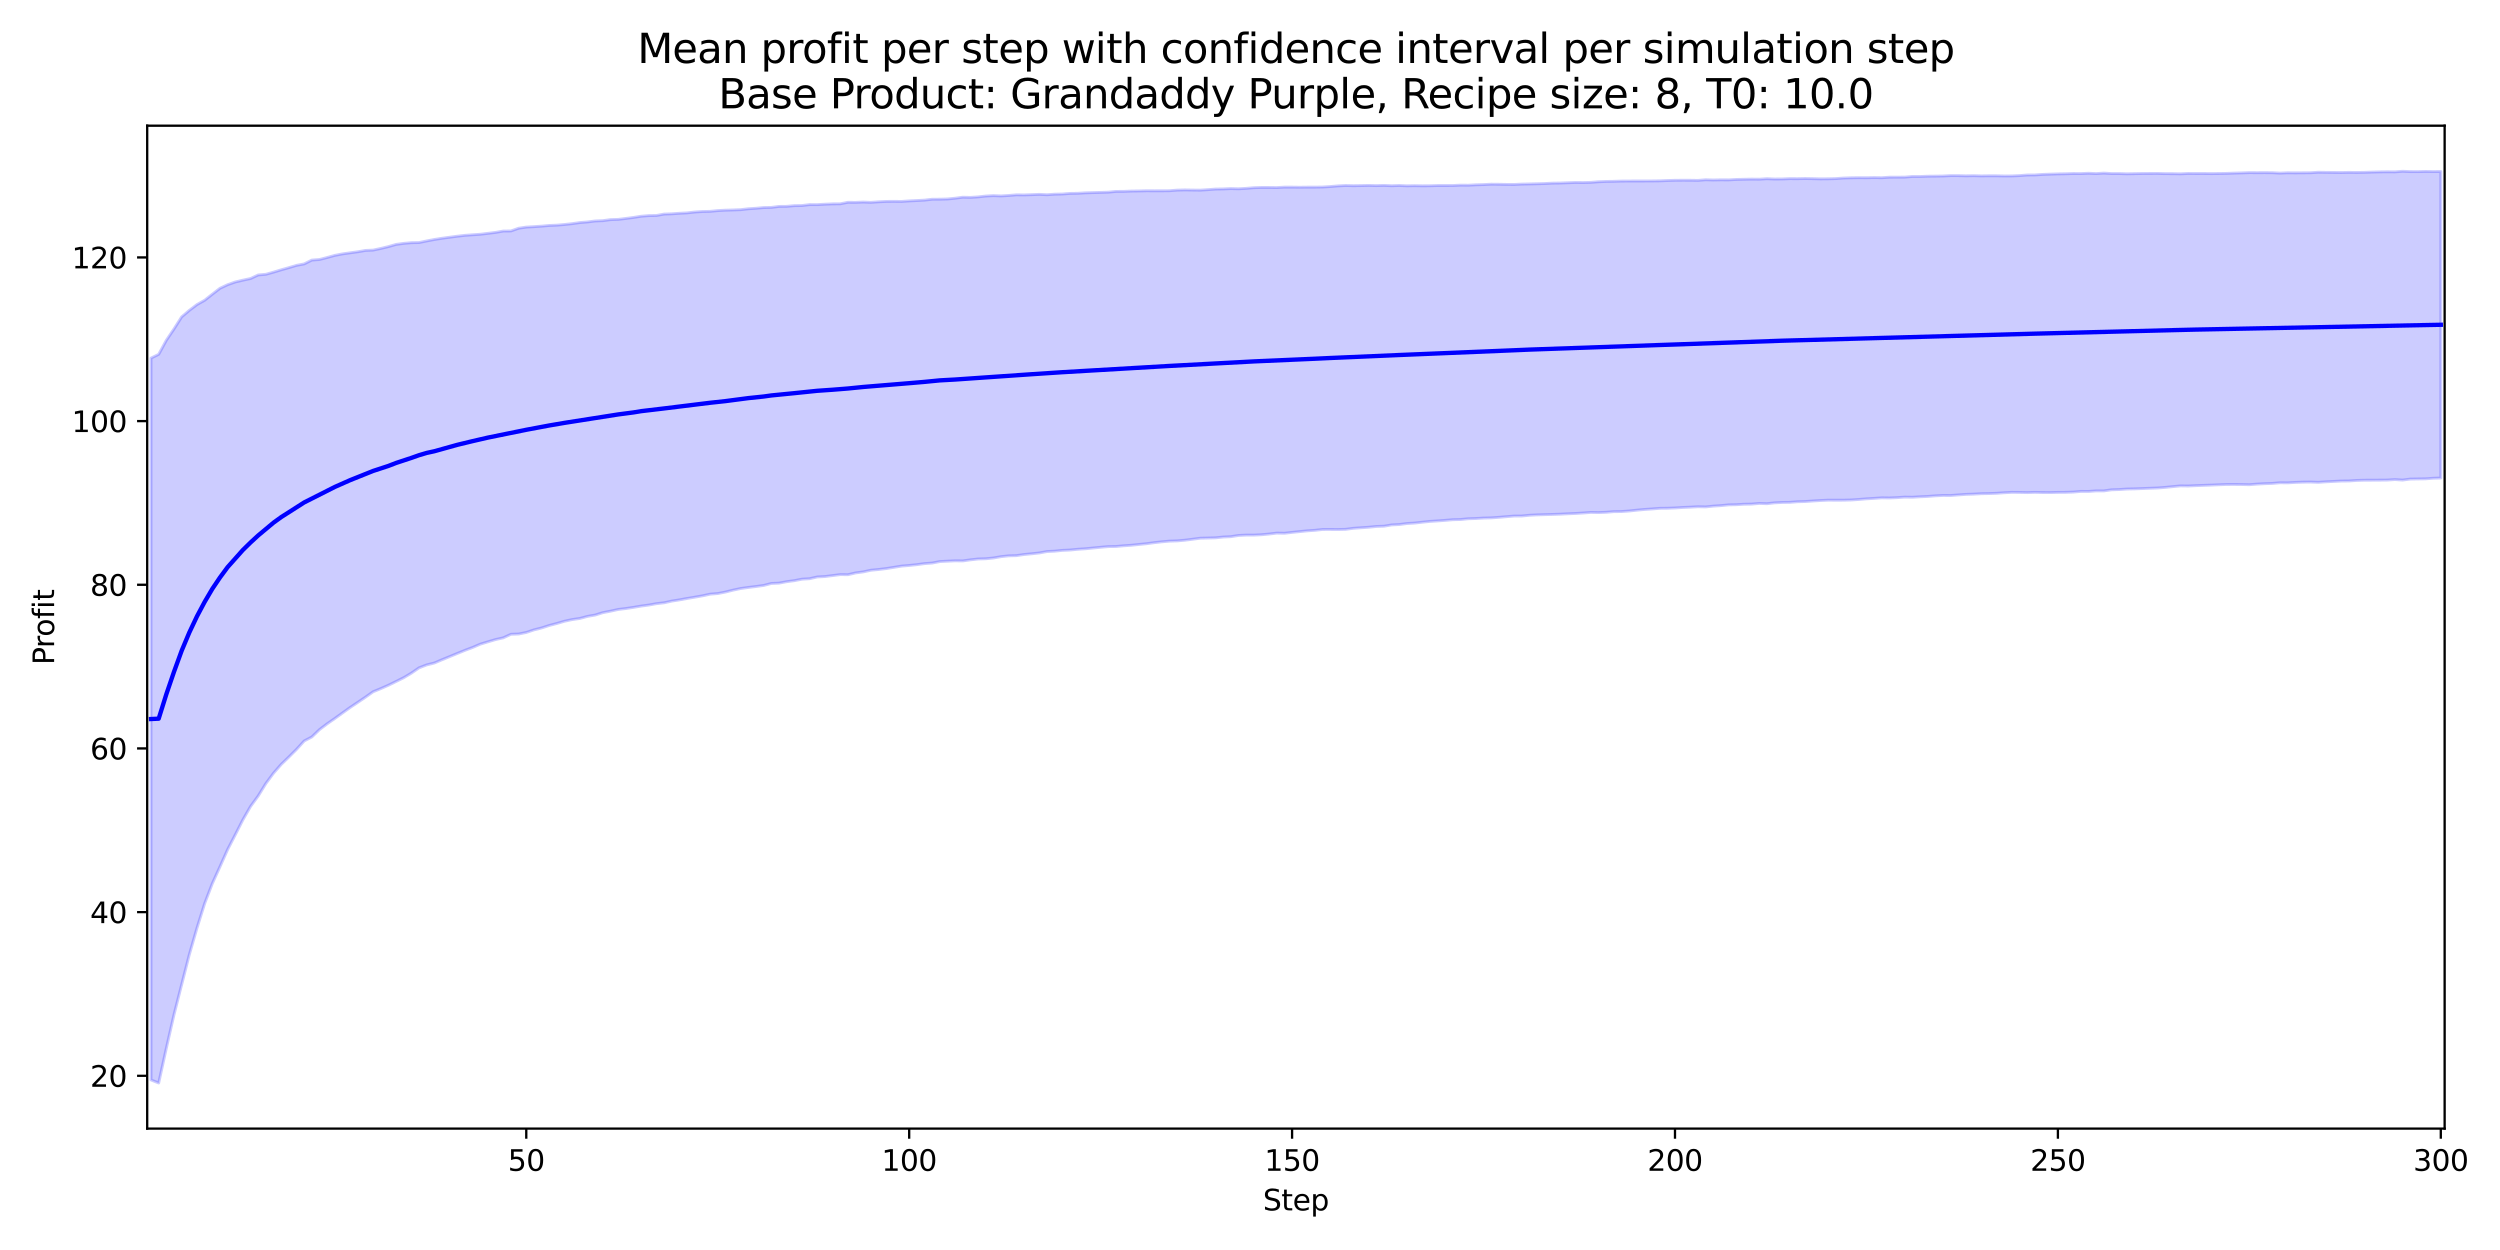 <?xml version="1.0" encoding="utf-8" standalone="no"?>
<!DOCTYPE svg PUBLIC "-//W3C//DTD SVG 1.1//EN"
  "http://www.w3.org/Graphics/SVG/1.1/DTD/svg11.dtd">
<svg xmlns:xlink="http://www.w3.org/1999/xlink" width="864pt" height="432pt" viewBox="0 0 864 432" xmlns="http://www.w3.org/2000/svg" version="1.1">
 <defs>
  <style type="text/css">*{stroke-linejoin: round; stroke-linecap: butt}</style>
 </defs>
 <g id="figure_1">
  <g id="patch_1">
   <path d="M 0 432 
L 864 432 
L 864 0 
L 0 0 
z
" style="fill: #ffffff"/>
  </g>
  <g id="axes_1">
   <g id="patch_2">
    <path d="M 50.87 390.04 
L 844.866 390.04 
L 844.866 43.44 
L 50.87 43.44 
z
" style="fill: #ffffff"/>
   </g>
   <g id="FillBetweenPolyCollection_1">
    <defs>
     <path id="m0f5754b642" d="M 52.193 -308.236 
L 52.193 -58.774 
L 54.84 -57.715 
L 57.487 -69.757 
L 60.133 -81.34 
L 62.78 -91.732 
L 65.427 -102.087 
L 68.073 -111.259 
L 70.72 -119.716 
L 73.367 -126.636 
L 76.013 -132.457 
L 78.66 -138.383 
L 81.307 -143.502 
L 83.953 -148.699 
L 86.6 -153.314 
L 89.246 -156.94 
L 91.893 -161.231 
L 94.54 -164.808 
L 97.186 -167.83 
L 99.833 -170.38 
L 102.48 -173.014 
L 105.126 -175.924 
L 107.773 -177.305 
L 110.42 -179.85 
L 113.066 -181.86 
L 115.713 -183.69 
L 118.36 -185.603 
L 121.006 -187.498 
L 123.653 -189.268 
L 126.3 -191.059 
L 128.946 -192.926 
L 131.593 -194.014 
L 134.24 -195.184 
L 136.886 -196.48 
L 139.533 -197.797 
L 142.18 -199.374 
L 144.826 -201.201 
L 147.473 -202.213 
L 150.119 -202.871 
L 152.766 -203.996 
L 155.413 -205.08 
L 158.059 -206.173 
L 160.706 -207.252 
L 163.353 -208.241 
L 165.999 -209.383 
L 168.646 -210.188 
L 171.293 -210.973 
L 173.939 -211.569 
L 176.586 -212.795 
L 179.233 -212.885 
L 181.879 -213.423 
L 184.526 -214.31 
L 187.173 -214.979 
L 189.819 -215.835 
L 192.466 -216.531 
L 195.113 -217.306 
L 197.759 -217.878 
L 200.406 -218.262 
L 203.053 -218.977 
L 205.699 -219.439 
L 208.346 -220.272 
L 210.993 -220.777 
L 213.639 -221.368 
L 216.286 -221.69 
L 218.932 -222.088 
L 221.579 -222.539 
L 224.226 -222.893 
L 226.872 -223.373 
L 229.519 -223.677 
L 232.166 -224.265 
L 234.812 -224.678 
L 237.459 -225.17 
L 240.106 -225.61 
L 242.752 -226.075 
L 245.399 -226.652 
L 248.046 -226.866 
L 250.692 -227.386 
L 253.339 -228.045 
L 255.986 -228.611 
L 258.632 -228.977 
L 261.279 -229.302 
L 263.926 -229.665 
L 266.572 -230.354 
L 269.219 -230.47 
L 271.866 -230.968 
L 274.512 -231.322 
L 277.159 -231.836 
L 279.806 -232 
L 282.452 -232.607 
L 285.099 -232.744 
L 287.745 -233.079 
L 290.392 -233.417 
L 293.039 -233.38 
L 295.685 -233.995 
L 298.332 -234.356 
L 300.979 -234.929 
L 303.625 -235.178 
L 306.272 -235.501 
L 308.919 -235.92 
L 311.565 -236.354 
L 314.212 -236.576 
L 316.859 -236.848 
L 319.505 -237.212 
L 322.152 -237.41 
L 324.799 -237.927 
L 327.445 -238.057 
L 330.092 -238.179 
L 332.739 -238.151 
L 335.385 -238.521 
L 338.032 -238.816 
L 340.679 -238.895 
L 343.325 -239.155 
L 345.972 -239.619 
L 348.618 -239.903 
L 351.265 -239.972 
L 353.912 -240.358 
L 356.558 -240.614 
L 359.205 -240.901 
L 361.852 -241.387 
L 364.498 -241.518 
L 367.145 -241.789 
L 369.792 -241.906 
L 372.438 -242.169 
L 375.085 -242.343 
L 377.732 -242.603 
L 380.378 -242.861 
L 383.025 -243.096 
L 385.672 -243.128 
L 388.318 -243.376 
L 390.965 -243.554 
L 393.612 -243.832 
L 396.258 -244.095 
L 398.905 -244.453 
L 401.552 -244.752 
L 404.198 -244.987 
L 406.845 -245.07 
L 409.492 -245.305 
L 412.138 -245.637 
L 414.785 -245.993 
L 417.431 -246.056 
L 420.078 -246.128 
L 422.725 -246.399 
L 425.371 -246.523 
L 428.018 -246.941 
L 430.665 -247.067 
L 433.311 -247.066 
L 435.958 -247.195 
L 438.605 -247.439 
L 441.251 -247.761 
L 443.898 -247.707 
L 446.545 -248.008 
L 449.191 -248.279 
L 451.838 -248.545 
L 454.485 -248.727 
L 457.131 -249.019 
L 459.778 -249.023 
L 462.425 -249.002 
L 465.071 -249.065 
L 467.718 -249.417 
L 470.365 -249.604 
L 473.011 -249.782 
L 475.658 -250.054 
L 478.305 -250.14 
L 480.951 -250.589 
L 483.598 -250.721 
L 486.244 -251.068 
L 488.891 -251.23 
L 491.538 -251.525 
L 494.184 -251.8 
L 496.831 -251.97 
L 499.478 -252.165 
L 502.124 -252.393 
L 504.771 -252.454 
L 507.418 -252.72 
L 510.064 -252.801 
L 512.711 -252.956 
L 515.358 -253.022 
L 518.004 -253.209 
L 520.651 -253.436 
L 523.298 -253.655 
L 525.944 -253.666 
L 528.591 -253.927 
L 531.238 -254.059 
L 533.884 -254.14 
L 536.531 -254.209 
L 539.178 -254.298 
L 541.824 -254.435 
L 544.471 -254.544 
L 547.117 -254.705 
L 549.764 -254.91 
L 552.411 -254.852 
L 555.057 -254.953 
L 557.704 -255.179 
L 560.351 -255.207 
L 562.997 -255.394 
L 565.644 -255.68 
L 568.291 -255.925 
L 570.937 -256.105 
L 573.584 -256.32 
L 576.231 -256.347 
L 578.877 -256.446 
L 581.524 -256.616 
L 584.171 -256.726 
L 586.817 -256.872 
L 589.464 -256.812 
L 592.111 -257.087 
L 594.757 -257.256 
L 597.404 -257.521 
L 600.051 -257.572 
L 602.697 -257.738 
L 605.344 -257.78 
L 607.991 -258.016 
L 610.637 -257.92 
L 613.284 -258.218 
L 615.93 -258.353 
L 618.577 -258.393 
L 621.224 -258.6 
L 623.87 -258.671 
L 626.517 -258.857 
L 629.164 -259.022 
L 631.81 -259.144 
L 634.457 -259.127 
L 637.104 -259.136 
L 639.75 -259.205 
L 642.397 -259.384 
L 645.044 -259.605 
L 647.69 -259.76 
L 650.337 -259.946 
L 652.984 -259.901 
L 655.63 -260.016 
L 658.277 -260.195 
L 660.924 -260.156 
L 663.57 -260.312 
L 666.217 -260.43 
L 668.864 -260.641 
L 671.51 -260.777 
L 674.157 -260.756 
L 676.804 -260.956 
L 679.45 -261.142 
L 682.097 -261.228 
L 684.743 -261.379 
L 687.39 -261.426 
L 690.037 -261.518 
L 692.683 -261.71 
L 695.33 -261.847 
L 697.977 -261.817 
L 700.623 -261.76 
L 703.27 -261.839 
L 705.917 -261.781 
L 708.563 -261.764 
L 711.21 -261.83 
L 713.857 -261.848 
L 716.503 -261.938 
L 719.15 -262.171 
L 721.797 -262.16 
L 724.443 -262.351 
L 727.09 -262.345 
L 729.737 -262.725 
L 732.383 -262.814 
L 735.03 -262.992 
L 737.677 -263.047 
L 740.323 -263.152 
L 742.97 -263.254 
L 745.616 -263.349 
L 748.263 -263.552 
L 750.91 -263.818 
L 753.556 -264.073 
L 756.203 -264.034 
L 758.85 -264.16 
L 761.496 -264.256 
L 764.143 -264.347 
L 766.79 -264.464 
L 769.436 -264.565 
L 772.083 -264.58 
L 774.73 -264.55 
L 777.376 -264.485 
L 780.023 -264.696 
L 782.67 -264.842 
L 785.316 -264.929 
L 787.963 -265.162 
L 790.61 -265.127 
L 793.256 -265.276 
L 795.903 -265.372 
L 798.55 -265.404 
L 801.196 -265.306 
L 803.843 -265.487 
L 806.49 -265.619 
L 809.136 -265.754 
L 811.783 -265.778 
L 814.429 -265.958 
L 817.076 -266.037 
L 819.723 -266.047 
L 822.369 -266.065 
L 825.016 -266.089 
L 827.663 -266.268 
L 830.309 -266.087 
L 832.956 -266.432 
L 835.603 -266.478 
L 838.249 -266.517 
L 840.896 -266.718 
L 843.543 -266.794 
L 843.543 -372.727 
L 843.543 -372.727 
L 840.896 -372.705 
L 838.249 -372.745 
L 835.603 -372.682 
L 832.956 -372.695 
L 830.309 -372.805 
L 827.663 -372.602 
L 825.016 -372.63 
L 822.369 -372.593 
L 819.723 -372.523 
L 817.076 -372.43 
L 814.429 -372.392 
L 811.783 -372.424 
L 809.136 -372.372 
L 806.49 -372.399 
L 803.843 -372.431 
L 801.196 -372.473 
L 798.55 -372.299 
L 795.903 -372.279 
L 793.256 -372.254 
L 790.61 -372.284 
L 787.963 -372.171 
L 785.316 -372.31 
L 782.67 -372.333 
L 780.023 -372.319 
L 777.376 -372.34 
L 774.73 -372.244 
L 772.083 -372.17 
L 769.436 -372.069 
L 766.79 -372.029 
L 764.143 -372.003 
L 761.496 -372.035 
L 758.85 -372.028 
L 756.203 -372.049 
L 753.556 -371.926 
L 750.91 -371.98 
L 748.263 -371.991 
L 745.616 -372.066 
L 742.97 -372.048 
L 740.323 -372.034 
L 737.677 -371.985 
L 735.03 -371.934 
L 732.383 -372.02 
L 729.737 -372.018 
L 727.09 -372.173 
L 724.443 -372.004 
L 721.797 -372.12 
L 719.15 -372.008 
L 716.503 -372.027 
L 713.857 -371.945 
L 711.21 -371.9 
L 708.563 -371.811 
L 705.917 -371.719 
L 703.27 -371.538 
L 700.623 -371.518 
L 697.977 -371.314 
L 695.33 -371.196 
L 692.683 -371.183 
L 690.037 -371.241 
L 687.39 -371.246 
L 684.743 -371.207 
L 682.097 -371.281 
L 679.45 -371.232 
L 676.804 -371.298 
L 674.157 -371.305 
L 671.51 -371.172 
L 668.864 -371.128 
L 666.217 -371.097 
L 663.57 -370.999 
L 660.924 -371 
L 658.277 -370.787 
L 655.63 -370.771 
L 652.984 -370.757 
L 650.337 -370.585 
L 647.69 -370.626 
L 645.044 -370.571 
L 642.397 -370.593 
L 639.75 -370.549 
L 637.104 -370.469 
L 634.457 -370.275 
L 631.81 -370.208 
L 629.164 -370.181 
L 626.517 -370.252 
L 623.87 -370.301 
L 621.224 -370.244 
L 618.577 -370.263 
L 615.93 -370.148 
L 613.284 -370.129 
L 610.637 -370.237 
L 607.991 -370.063 
L 605.344 -370.094 
L 602.697 -370.038 
L 600.051 -369.977 
L 597.404 -369.832 
L 594.757 -369.848 
L 592.111 -369.794 
L 589.464 -369.871 
L 586.817 -369.654 
L 584.171 -369.7 
L 581.524 -369.706 
L 578.877 -369.683 
L 576.231 -369.606 
L 573.584 -369.499 
L 570.937 -369.464 
L 568.291 -369.45 
L 565.644 -369.448 
L 562.997 -369.439 
L 560.351 -369.418 
L 557.704 -369.329 
L 555.057 -369.29 
L 552.411 -369.184 
L 549.764 -368.968 
L 547.117 -368.906 
L 544.471 -368.936 
L 541.824 -368.842 
L 539.178 -368.743 
L 536.531 -368.702 
L 533.884 -368.567 
L 531.238 -368.49 
L 528.591 -368.429 
L 525.944 -368.376 
L 523.298 -368.245 
L 520.651 -368.264 
L 518.004 -368.314 
L 515.358 -368.34 
L 512.711 -368.207 
L 510.064 -368.132 
L 507.418 -367.986 
L 504.771 -368.013 
L 502.124 -367.888 
L 499.478 -367.879 
L 496.831 -367.881 
L 494.184 -367.799 
L 491.538 -367.78 
L 488.891 -367.831 
L 486.244 -367.78 
L 483.598 -367.893 
L 480.951 -367.811 
L 478.305 -367.921 
L 475.658 -367.855 
L 473.011 -367.918 
L 470.365 -367.862 
L 467.718 -367.824 
L 465.071 -367.886 
L 462.425 -367.757 
L 459.778 -367.53 
L 457.131 -367.369 
L 454.485 -367.327 
L 451.838 -367.326 
L 449.191 -367.289 
L 446.545 -367.327 
L 443.898 -367.326 
L 441.251 -367.171 
L 438.605 -367.209 
L 435.958 -367.213 
L 433.311 -367.127 
L 430.665 -366.899 
L 428.018 -366.755 
L 425.371 -366.822 
L 422.725 -366.703 
L 420.078 -366.656 
L 417.431 -366.451 
L 414.785 -366.283 
L 412.138 -366.317 
L 409.492 -366.361 
L 406.845 -366.297 
L 404.198 -366.082 
L 401.552 -366.057 
L 398.905 -366.055 
L 396.258 -366.069 
L 393.612 -366.004 
L 390.965 -365.966 
L 388.318 -365.852 
L 385.672 -365.846 
L 383.025 -365.583 
L 380.378 -365.503 
L 377.732 -365.433 
L 375.085 -365.355 
L 372.438 -365.194 
L 369.792 -365.153 
L 367.145 -364.946 
L 364.498 -364.888 
L 361.852 -364.704 
L 359.205 -364.826 
L 356.558 -364.723 
L 353.912 -364.634 
L 351.265 -364.667 
L 348.618 -364.44 
L 345.972 -364.286 
L 343.325 -364.388 
L 340.679 -364.245 
L 338.032 -363.949 
L 335.385 -363.779 
L 332.739 -363.843 
L 330.092 -363.489 
L 327.445 -363.233 
L 324.799 -363.156 
L 322.152 -363.141 
L 319.505 -362.834 
L 316.859 -362.689 
L 314.212 -362.568 
L 311.565 -362.375 
L 308.919 -362.41 
L 306.272 -362.384 
L 303.625 -362.253 
L 300.979 -362.064 
L 298.332 -362.172 
L 295.685 -362.06 
L 293.039 -362.085 
L 290.392 -361.561 
L 287.745 -361.539 
L 285.099 -361.428 
L 282.452 -361.276 
L 279.806 -361.288 
L 277.159 -360.967 
L 274.512 -360.922 
L 271.866 -360.689 
L 269.219 -360.658 
L 266.572 -360.317 
L 263.926 -360.266 
L 261.279 -360.019 
L 258.632 -359.848 
L 255.986 -359.536 
L 253.339 -359.436 
L 250.692 -359.359 
L 248.046 -359.214 
L 245.399 -358.952 
L 242.752 -358.898 
L 240.106 -358.725 
L 237.459 -358.427 
L 234.812 -358.292 
L 232.166 -358.103 
L 229.519 -358.013 
L 226.872 -357.529 
L 224.226 -357.485 
L 221.579 -357.267 
L 218.932 -356.85 
L 216.286 -356.501 
L 213.639 -356.178 
L 210.993 -356.1 
L 208.346 -355.738 
L 205.699 -355.632 
L 203.053 -355.295 
L 200.406 -355.083 
L 197.759 -354.705 
L 195.113 -354.416 
L 192.466 -354.186 
L 189.819 -354.078 
L 187.173 -353.842 
L 184.526 -353.667 
L 181.879 -353.514 
L 179.233 -353.12 
L 176.586 -352.174 
L 173.939 -352.149 
L 171.293 -351.683 
L 168.646 -351.355 
L 165.999 -351.039 
L 163.353 -350.858 
L 160.706 -350.668 
L 158.059 -350.364 
L 155.413 -350.013 
L 152.766 -349.656 
L 150.119 -349.232 
L 147.473 -348.729 
L 144.826 -348.176 
L 142.18 -348.129 
L 139.533 -347.888 
L 136.886 -347.527 
L 134.24 -346.772 
L 131.593 -346.128 
L 128.946 -345.561 
L 126.3 -345.448 
L 123.653 -344.985 
L 121.006 -344.622 
L 118.36 -344.251 
L 115.713 -343.739 
L 113.066 -343.004 
L 110.42 -342.315 
L 107.773 -342.114 
L 105.126 -340.792 
L 102.48 -340.292 
L 99.833 -339.498 
L 97.186 -338.749 
L 94.54 -337.948 
L 91.893 -337.202 
L 89.246 -336.976 
L 86.6 -335.739 
L 83.953 -335.173 
L 81.307 -334.542 
L 78.66 -333.605 
L 76.013 -332.359 
L 73.367 -330.314 
L 70.72 -328.227 
L 68.073 -326.733 
L 65.427 -324.729 
L 62.78 -322.483 
L 60.133 -318.322 
L 57.487 -314.401 
L 54.84 -309.539 
L 52.193 -308.236 
z
" style="stroke: #0000ff; stroke-opacity: 0.2"/>
    </defs>
    <g clip-path="url(#pb4f495bf6e)">
     <use xlink:href="#m0f5754b642" x="0" y="432" style="fill: #0000ff; fill-opacity: 0.2; stroke: #0000ff; stroke-opacity: 0.2"/>
    </g>
   </g>
   <g id="matplotlib.axis_1">
    <g id="xtick_1">
     <g id="line2d_1">
      <defs>
       <path id="m2441bcce10" d="M 0 0 
L 0 3.5 
" style="stroke: #000000; stroke-width: 0.8"/>
      </defs>
      <g>
       <use xlink:href="#m2441bcce10" x="181.879" y="390.04" style="stroke: #000000; stroke-width: 0.8"/>
      </g>
     </g>
     <g id="text_1">
      <!-- 50 -->
      <g transform="translate(175.517 404.638) scale(0.1 -0.1)">
       <defs>
        <path id="DejaVuSans-35" d="M 691 4666 
L 3169 4666 
L 3169 4134 
L 1269 4134 
L 1269 2991 
Q 1406 3038 1543 3061 
Q 1681 3084 1819 3084 
Q 2600 3084 3056 2656 
Q 3513 2228 3513 1497 
Q 3513 744 3044 326 
Q 2575 -91 1722 -91 
Q 1428 -91 1123 -41 
Q 819 9 494 109 
L 494 744 
Q 775 591 1075 516 
Q 1375 441 1709 441 
Q 2250 441 2565 725 
Q 2881 1009 2881 1497 
Q 2881 1984 2565 2268 
Q 2250 2553 1709 2553 
Q 1456 2553 1204 2497 
Q 953 2441 691 2322 
L 691 4666 
z
" transform="scale(0.016)"/>
        <path id="DejaVuSans-30" d="M 2034 4250 
Q 1547 4250 1301 3770 
Q 1056 3291 1056 2328 
Q 1056 1369 1301 889 
Q 1547 409 2034 409 
Q 2525 409 2770 889 
Q 3016 1369 3016 2328 
Q 3016 3291 2770 3770 
Q 2525 4250 2034 4250 
z
M 2034 4750 
Q 2819 4750 3233 4129 
Q 3647 3509 3647 2328 
Q 3647 1150 3233 529 
Q 2819 -91 2034 -91 
Q 1250 -91 836 529 
Q 422 1150 422 2328 
Q 422 3509 836 4129 
Q 1250 4750 2034 4750 
z
" transform="scale(0.016)"/>
       </defs>
       <use xlink:href="#DejaVuSans-35"/>
       <use xlink:href="#DejaVuSans-30" transform="translate(63.623 0)"/>
      </g>
     </g>
    </g>
    <g id="xtick_2">
     <g id="line2d_2">
      <g>
       <use xlink:href="#m2441bcce10" x="314.212" y="390.04" style="stroke: #000000; stroke-width: 0.8"/>
      </g>
     </g>
     <g id="text_2">
      <!-- 100 -->
      <g transform="translate(304.668 404.638) scale(0.1 -0.1)">
       <defs>
        <path id="DejaVuSans-31" d="M 794 531 
L 1825 531 
L 1825 4091 
L 703 3866 
L 703 4441 
L 1819 4666 
L 2450 4666 
L 2450 531 
L 3481 531 
L 3481 0 
L 794 0 
L 794 531 
z
" transform="scale(0.016)"/>
       </defs>
       <use xlink:href="#DejaVuSans-31"/>
       <use xlink:href="#DejaVuSans-30" transform="translate(63.623 0)"/>
       <use xlink:href="#DejaVuSans-30" transform="translate(127.246 0)"/>
      </g>
     </g>
    </g>
    <g id="xtick_3">
     <g id="line2d_3">
      <g>
       <use xlink:href="#m2441bcce10" x="446.545" y="390.04" style="stroke: #000000; stroke-width: 0.8"/>
      </g>
     </g>
     <g id="text_3">
      <!-- 150 -->
      <g transform="translate(437.001 404.638) scale(0.1 -0.1)">
       <use xlink:href="#DejaVuSans-31"/>
       <use xlink:href="#DejaVuSans-35" transform="translate(63.623 0)"/>
       <use xlink:href="#DejaVuSans-30" transform="translate(127.246 0)"/>
      </g>
     </g>
    </g>
    <g id="xtick_4">
     <g id="line2d_4">
      <g>
       <use xlink:href="#m2441bcce10" x="578.877" y="390.04" style="stroke: #000000; stroke-width: 0.8"/>
      </g>
     </g>
     <g id="text_4">
      <!-- 200 -->
      <g transform="translate(569.334 404.638) scale(0.1 -0.1)">
       <defs>
        <path id="DejaVuSans-32" d="M 1228 531 
L 3431 531 
L 3431 0 
L 469 0 
L 469 531 
Q 828 903 1448 1529 
Q 2069 2156 2228 2338 
Q 2531 2678 2651 2914 
Q 2772 3150 2772 3378 
Q 2772 3750 2511 3984 
Q 2250 4219 1831 4219 
Q 1534 4219 1204 4116 
Q 875 4013 500 3803 
L 500 4441 
Q 881 4594 1212 4672 
Q 1544 4750 1819 4750 
Q 2544 4750 2975 4387 
Q 3406 4025 3406 3419 
Q 3406 3131 3298 2873 
Q 3191 2616 2906 2266 
Q 2828 2175 2409 1742 
Q 1991 1309 1228 531 
z
" transform="scale(0.016)"/>
       </defs>
       <use xlink:href="#DejaVuSans-32"/>
       <use xlink:href="#DejaVuSans-30" transform="translate(63.623 0)"/>
       <use xlink:href="#DejaVuSans-30" transform="translate(127.246 0)"/>
      </g>
     </g>
    </g>
    <g id="xtick_5">
     <g id="line2d_5">
      <g>
       <use xlink:href="#m2441bcce10" x="711.21" y="390.04" style="stroke: #000000; stroke-width: 0.8"/>
      </g>
     </g>
     <g id="text_5">
      <!-- 250 -->
      <g transform="translate(701.666 404.638) scale(0.1 -0.1)">
       <use xlink:href="#DejaVuSans-32"/>
       <use xlink:href="#DejaVuSans-35" transform="translate(63.623 0)"/>
       <use xlink:href="#DejaVuSans-30" transform="translate(127.246 0)"/>
      </g>
     </g>
    </g>
    <g id="xtick_6">
     <g id="line2d_6">
      <g>
       <use xlink:href="#m2441bcce10" x="843.543" y="390.04" style="stroke: #000000; stroke-width: 0.8"/>
      </g>
     </g>
     <g id="text_6">
      <!-- 300 -->
      <g transform="translate(833.999 404.638) scale(0.1 -0.1)">
       <defs>
        <path id="DejaVuSans-33" d="M 2597 2516 
Q 3050 2419 3304 2112 
Q 3559 1806 3559 1356 
Q 3559 666 3084 287 
Q 2609 -91 1734 -91 
Q 1441 -91 1130 -33 
Q 819 25 488 141 
L 488 750 
Q 750 597 1062 519 
Q 1375 441 1716 441 
Q 2309 441 2620 675 
Q 2931 909 2931 1356 
Q 2931 1769 2642 2001 
Q 2353 2234 1838 2234 
L 1294 2234 
L 1294 2753 
L 1863 2753 
Q 2328 2753 2575 2939 
Q 2822 3125 2822 3475 
Q 2822 3834 2567 4026 
Q 2313 4219 1838 4219 
Q 1578 4219 1281 4162 
Q 984 4106 628 3988 
L 628 4550 
Q 988 4650 1302 4700 
Q 1616 4750 1894 4750 
Q 2613 4750 3031 4423 
Q 3450 4097 3450 3541 
Q 3450 3153 3228 2886 
Q 3006 2619 2597 2516 
z
" transform="scale(0.016)"/>
       </defs>
       <use xlink:href="#DejaVuSans-33"/>
       <use xlink:href="#DejaVuSans-30" transform="translate(63.623 0)"/>
       <use xlink:href="#DejaVuSans-30" transform="translate(127.246 0)"/>
      </g>
     </g>
    </g>
    <g id="text_7">
     <!-- Step -->
     <g transform="translate(436.483 418.317) scale(0.1 -0.1)">
      <defs>
       <path id="DejaVuSans-53" d="M 3425 4513 
L 3425 3897 
Q 3066 4069 2747 4153 
Q 2428 4238 2131 4238 
Q 1616 4238 1336 4038 
Q 1056 3838 1056 3469 
Q 1056 3159 1242 3001 
Q 1428 2844 1947 2747 
L 2328 2669 
Q 3034 2534 3370 2195 
Q 3706 1856 3706 1288 
Q 3706 609 3251 259 
Q 2797 -91 1919 -91 
Q 1588 -91 1214 -16 
Q 841 59 441 206 
L 441 856 
Q 825 641 1194 531 
Q 1563 422 1919 422 
Q 2459 422 2753 634 
Q 3047 847 3047 1241 
Q 3047 1584 2836 1778 
Q 2625 1972 2144 2069 
L 1759 2144 
Q 1053 2284 737 2584 
Q 422 2884 422 3419 
Q 422 4038 858 4394 
Q 1294 4750 2059 4750 
Q 2388 4750 2728 4690 
Q 3069 4631 3425 4513 
z
" transform="scale(0.016)"/>
       <path id="DejaVuSans-74" d="M 1172 4494 
L 1172 3500 
L 2356 3500 
L 2356 3053 
L 1172 3053 
L 1172 1153 
Q 1172 725 1289 603 
Q 1406 481 1766 481 
L 2356 481 
L 2356 0 
L 1766 0 
Q 1100 0 847 248 
Q 594 497 594 1153 
L 594 3053 
L 172 3053 
L 172 3500 
L 594 3500 
L 594 4494 
L 1172 4494 
z
" transform="scale(0.016)"/>
       <path id="DejaVuSans-65" d="M 3597 1894 
L 3597 1613 
L 953 1613 
Q 991 1019 1311 708 
Q 1631 397 2203 397 
Q 2534 397 2845 478 
Q 3156 559 3463 722 
L 3463 178 
Q 3153 47 2828 -22 
Q 2503 -91 2169 -91 
Q 1331 -91 842 396 
Q 353 884 353 1716 
Q 353 2575 817 3079 
Q 1281 3584 2069 3584 
Q 2775 3584 3186 3129 
Q 3597 2675 3597 1894 
z
M 3022 2063 
Q 3016 2534 2758 2815 
Q 2500 3097 2075 3097 
Q 1594 3097 1305 2825 
Q 1016 2553 972 2059 
L 3022 2063 
z
" transform="scale(0.016)"/>
       <path id="DejaVuSans-70" d="M 1159 525 
L 1159 -1331 
L 581 -1331 
L 581 3500 
L 1159 3500 
L 1159 2969 
Q 1341 3281 1617 3432 
Q 1894 3584 2278 3584 
Q 2916 3584 3314 3078 
Q 3713 2572 3713 1747 
Q 3713 922 3314 415 
Q 2916 -91 2278 -91 
Q 1894 -91 1617 61 
Q 1341 213 1159 525 
z
M 3116 1747 
Q 3116 2381 2855 2742 
Q 2594 3103 2138 3103 
Q 1681 3103 1420 2742 
Q 1159 2381 1159 1747 
Q 1159 1113 1420 752 
Q 1681 391 2138 391 
Q 2594 391 2855 752 
Q 3116 1113 3116 1747 
z
" transform="scale(0.016)"/>
      </defs>
      <use xlink:href="#DejaVuSans-53"/>
      <use xlink:href="#DejaVuSans-74" transform="translate(63.477 0)"/>
      <use xlink:href="#DejaVuSans-65" transform="translate(102.686 0)"/>
      <use xlink:href="#DejaVuSans-70" transform="translate(164.209 0)"/>
     </g>
    </g>
   </g>
   <g id="matplotlib.axis_2">
    <g id="ytick_1">
     <g id="line2d_7">
      <defs>
       <path id="m07430550cc" d="M 0 0 
L -3.5 0 
" style="stroke: #000000; stroke-width: 0.8"/>
      </defs>
      <g>
       <use xlink:href="#m07430550cc" x="50.87" y="371.797" style="stroke: #000000; stroke-width: 0.8"/>
      </g>
     </g>
     <g id="text_8">
      <!-- 20 -->
      <g transform="translate(31.145 375.596) scale(0.1 -0.1)">
       <use xlink:href="#DejaVuSans-32"/>
       <use xlink:href="#DejaVuSans-30" transform="translate(63.623 0)"/>
      </g>
     </g>
    </g>
    <g id="ytick_2">
     <g id="line2d_8">
      <g>
       <use xlink:href="#m07430550cc" x="50.87" y="315.231" style="stroke: #000000; stroke-width: 0.8"/>
      </g>
     </g>
     <g id="text_9">
      <!-- 40 -->
      <g transform="translate(31.145 319.03) scale(0.1 -0.1)">
       <defs>
        <path id="DejaVuSans-34" d="M 2419 4116 
L 825 1625 
L 2419 1625 
L 2419 4116 
z
M 2253 4666 
L 3047 4666 
L 3047 1625 
L 3713 1625 
L 3713 1100 
L 3047 1100 
L 3047 0 
L 2419 0 
L 2419 1100 
L 313 1100 
L 313 1709 
L 2253 4666 
z
" transform="scale(0.016)"/>
       </defs>
       <use xlink:href="#DejaVuSans-34"/>
       <use xlink:href="#DejaVuSans-30" transform="translate(63.623 0)"/>
      </g>
     </g>
    </g>
    <g id="ytick_3">
     <g id="line2d_9">
      <g>
       <use xlink:href="#m07430550cc" x="50.87" y="258.665" style="stroke: #000000; stroke-width: 0.8"/>
      </g>
     </g>
     <g id="text_10">
      <!-- 60 -->
      <g transform="translate(31.145 262.464) scale(0.1 -0.1)">
       <defs>
        <path id="DejaVuSans-36" d="M 2113 2584 
Q 1688 2584 1439 2293 
Q 1191 2003 1191 1497 
Q 1191 994 1439 701 
Q 1688 409 2113 409 
Q 2538 409 2786 701 
Q 3034 994 3034 1497 
Q 3034 2003 2786 2293 
Q 2538 2584 2113 2584 
z
M 3366 4563 
L 3366 3988 
Q 3128 4100 2886 4159 
Q 2644 4219 2406 4219 
Q 1781 4219 1451 3797 
Q 1122 3375 1075 2522 
Q 1259 2794 1537 2939 
Q 1816 3084 2150 3084 
Q 2853 3084 3261 2657 
Q 3669 2231 3669 1497 
Q 3669 778 3244 343 
Q 2819 -91 2113 -91 
Q 1303 -91 875 529 
Q 447 1150 447 2328 
Q 447 3434 972 4092 
Q 1497 4750 2381 4750 
Q 2619 4750 2861 4703 
Q 3103 4656 3366 4563 
z
" transform="scale(0.016)"/>
       </defs>
       <use xlink:href="#DejaVuSans-36"/>
       <use xlink:href="#DejaVuSans-30" transform="translate(63.623 0)"/>
      </g>
     </g>
    </g>
    <g id="ytick_4">
     <g id="line2d_10">
      <g>
       <use xlink:href="#m07430550cc" x="50.87" y="202.099" style="stroke: #000000; stroke-width: 0.8"/>
      </g>
     </g>
     <g id="text_11">
      <!-- 80 -->
      <g transform="translate(31.145 205.898) scale(0.1 -0.1)">
       <defs>
        <path id="DejaVuSans-38" d="M 2034 2216 
Q 1584 2216 1326 1975 
Q 1069 1734 1069 1313 
Q 1069 891 1326 650 
Q 1584 409 2034 409 
Q 2484 409 2743 651 
Q 3003 894 3003 1313 
Q 3003 1734 2745 1975 
Q 2488 2216 2034 2216 
z
M 1403 2484 
Q 997 2584 770 2862 
Q 544 3141 544 3541 
Q 544 4100 942 4425 
Q 1341 4750 2034 4750 
Q 2731 4750 3128 4425 
Q 3525 4100 3525 3541 
Q 3525 3141 3298 2862 
Q 3072 2584 2669 2484 
Q 3125 2378 3379 2068 
Q 3634 1759 3634 1313 
Q 3634 634 3220 271 
Q 2806 -91 2034 -91 
Q 1263 -91 848 271 
Q 434 634 434 1313 
Q 434 1759 690 2068 
Q 947 2378 1403 2484 
z
M 1172 3481 
Q 1172 3119 1398 2916 
Q 1625 2713 2034 2713 
Q 2441 2713 2670 2916 
Q 2900 3119 2900 3481 
Q 2900 3844 2670 4047 
Q 2441 4250 2034 4250 
Q 1625 4250 1398 4047 
Q 1172 3844 1172 3481 
z
" transform="scale(0.016)"/>
       </defs>
       <use xlink:href="#DejaVuSans-38"/>
       <use xlink:href="#DejaVuSans-30" transform="translate(63.623 0)"/>
      </g>
     </g>
    </g>
    <g id="ytick_5">
     <g id="line2d_11">
      <g>
       <use xlink:href="#m07430550cc" x="50.87" y="145.533" style="stroke: #000000; stroke-width: 0.8"/>
      </g>
     </g>
     <g id="text_12">
      <!-- 100 -->
      <g transform="translate(24.782 149.333) scale(0.1 -0.1)">
       <use xlink:href="#DejaVuSans-31"/>
       <use xlink:href="#DejaVuSans-30" transform="translate(63.623 0)"/>
       <use xlink:href="#DejaVuSans-30" transform="translate(127.246 0)"/>
      </g>
     </g>
    </g>
    <g id="ytick_6">
     <g id="line2d_12">
      <g>
       <use xlink:href="#m07430550cc" x="50.87" y="88.967" style="stroke: #000000; stroke-width: 0.8"/>
      </g>
     </g>
     <g id="text_13">
      <!-- 120 -->
      <g transform="translate(24.782 92.767) scale(0.1 -0.1)">
       <use xlink:href="#DejaVuSans-31"/>
       <use xlink:href="#DejaVuSans-32" transform="translate(63.623 0)"/>
       <use xlink:href="#DejaVuSans-30" transform="translate(127.246 0)"/>
      </g>
     </g>
    </g>
    <g id="text_14">
     <!-- Profit -->
     <g transform="translate(18.703 229.779) rotate(-90) scale(0.1 -0.1)">
      <defs>
       <path id="DejaVuSans-50" d="M 1259 4147 
L 1259 2394 
L 2053 2394 
Q 2494 2394 2734 2622 
Q 2975 2850 2975 3272 
Q 2975 3691 2734 3919 
Q 2494 4147 2053 4147 
L 1259 4147 
z
M 628 4666 
L 2053 4666 
Q 2838 4666 3239 4311 
Q 3641 3956 3641 3272 
Q 3641 2581 3239 2228 
Q 2838 1875 2053 1875 
L 1259 1875 
L 1259 0 
L 628 0 
L 628 4666 
z
" transform="scale(0.016)"/>
       <path id="DejaVuSans-72" d="M 2631 2963 
Q 2534 3019 2420 3045 
Q 2306 3072 2169 3072 
Q 1681 3072 1420 2755 
Q 1159 2438 1159 1844 
L 1159 0 
L 581 0 
L 581 3500 
L 1159 3500 
L 1159 2956 
Q 1341 3275 1631 3429 
Q 1922 3584 2338 3584 
Q 2397 3584 2469 3576 
Q 2541 3569 2628 3553 
L 2631 2963 
z
" transform="scale(0.016)"/>
       <path id="DejaVuSans-6f" d="M 1959 3097 
Q 1497 3097 1228 2736 
Q 959 2375 959 1747 
Q 959 1119 1226 758 
Q 1494 397 1959 397 
Q 2419 397 2687 759 
Q 2956 1122 2956 1747 
Q 2956 2369 2687 2733 
Q 2419 3097 1959 3097 
z
M 1959 3584 
Q 2709 3584 3137 3096 
Q 3566 2609 3566 1747 
Q 3566 888 3137 398 
Q 2709 -91 1959 -91 
Q 1206 -91 779 398 
Q 353 888 353 1747 
Q 353 2609 779 3096 
Q 1206 3584 1959 3584 
z
" transform="scale(0.016)"/>
       <path id="DejaVuSans-66" d="M 2375 4863 
L 2375 4384 
L 1825 4384 
Q 1516 4384 1395 4259 
Q 1275 4134 1275 3809 
L 1275 3500 
L 2222 3500 
L 2222 3053 
L 1275 3053 
L 1275 0 
L 697 0 
L 697 3053 
L 147 3053 
L 147 3500 
L 697 3500 
L 697 3744 
Q 697 4328 969 4595 
Q 1241 4863 1831 4863 
L 2375 4863 
z
" transform="scale(0.016)"/>
       <path id="DejaVuSans-69" d="M 603 3500 
L 1178 3500 
L 1178 0 
L 603 0 
L 603 3500 
z
M 603 4863 
L 1178 4863 
L 1178 4134 
L 603 4134 
L 603 4863 
z
" transform="scale(0.016)"/>
      </defs>
      <use xlink:href="#DejaVuSans-50"/>
      <use xlink:href="#DejaVuSans-72" transform="translate(58.553 0)"/>
      <use xlink:href="#DejaVuSans-6f" transform="translate(97.416 0)"/>
      <use xlink:href="#DejaVuSans-66" transform="translate(158.598 0)"/>
      <use xlink:href="#DejaVuSans-69" transform="translate(193.803 0)"/>
      <use xlink:href="#DejaVuSans-74" transform="translate(221.586 0)"/>
     </g>
    </g>
   </g>
   <g id="line2d_13">
    <path d="M 52.193 248.495 
L 54.84 248.373 
L 57.487 239.921 
L 60.133 232.169 
L 62.78 224.892 
L 65.427 218.592 
L 68.073 213.004 
L 70.72 208.028 
L 73.367 203.525 
L 76.013 199.592 
L 78.66 196.006 
L 83.953 190.064 
L 86.6 187.474 
L 89.246 185.042 
L 94.54 180.622 
L 97.186 178.71 
L 105.126 173.642 
L 115.713 168.285 
L 121.006 165.94 
L 128.946 162.757 
L 134.24 161.022 
L 136.886 159.996 
L 142.18 158.248 
L 144.826 157.312 
L 147.473 156.529 
L 150.119 155.948 
L 158.059 153.731 
L 163.353 152.45 
L 168.646 151.229 
L 181.879 148.532 
L 189.819 147.043 
L 195.113 146.139 
L 213.639 143.227 
L 218.932 142.531 
L 221.579 142.097 
L 229.519 141.155 
L 245.399 139.198 
L 250.692 138.627 
L 258.632 137.587 
L 263.926 137.035 
L 266.572 136.665 
L 274.512 135.878 
L 282.452 135.058 
L 287.745 134.691 
L 293.039 134.268 
L 298.332 133.736 
L 314.212 132.428 
L 319.505 131.977 
L 324.799 131.458 
L 330.092 131.166 
L 340.679 130.43 
L 356.558 129.331 
L 367.145 128.633 
L 404.198 126.465 
L 433.311 124.903 
L 454.485 123.973 
L 459.778 123.724 
L 483.598 122.693 
L 523.298 121.05 
L 528.591 120.822 
L 615.93 117.749 
L 703.27 115.312 
L 750.91 114.101 
L 758.85 113.906 
L 843.543 112.24 
L 843.543 112.24 
" clip-path="url(#pb4f495bf6e)" style="fill: none; stroke: #0000ff; stroke-width: 1.5; stroke-linecap: square"/>
   </g>
   <g id="patch_3">
    <path d="M 50.87 390.04 
L 50.87 43.44 
" style="fill: none; stroke: #000000; stroke-width: 0.8; stroke-linejoin: miter; stroke-linecap: square"/>
   </g>
   <g id="patch_4">
    <path d="M 844.866 390.04 
L 844.866 43.44 
" style="fill: none; stroke: #000000; stroke-width: 0.8; stroke-linejoin: miter; stroke-linecap: square"/>
   </g>
   <g id="patch_5">
    <path d="M 50.87 390.04 
L 844.866 390.04 
" style="fill: none; stroke: #000000; stroke-width: 0.8; stroke-linejoin: miter; stroke-linecap: square"/>
   </g>
   <g id="patch_6">
    <path d="M 50.87 43.44 
L 844.866 43.44 
" style="fill: none; stroke: #000000; stroke-width: 0.8; stroke-linejoin: miter; stroke-linecap: square"/>
   </g>
   <g id="text_15">
    <!-- Mean profit per step with confidence interval per simulation step -->
    <g transform="translate(220.285 21.763) scale(0.14 -0.14)">
     <defs>
      <path id="DejaVuSans-4d" d="M 628 4666 
L 1569 4666 
L 2759 1491 
L 3956 4666 
L 4897 4666 
L 4897 0 
L 4281 0 
L 4281 4097 
L 3078 897 
L 2444 897 
L 1241 4097 
L 1241 0 
L 628 0 
L 628 4666 
z
" transform="scale(0.016)"/>
      <path id="DejaVuSans-61" d="M 2194 1759 
Q 1497 1759 1228 1600 
Q 959 1441 959 1056 
Q 959 750 1161 570 
Q 1363 391 1709 391 
Q 2188 391 2477 730 
Q 2766 1069 2766 1631 
L 2766 1759 
L 2194 1759 
z
M 3341 1997 
L 3341 0 
L 2766 0 
L 2766 531 
Q 2569 213 2275 61 
Q 1981 -91 1556 -91 
Q 1019 -91 701 211 
Q 384 513 384 1019 
Q 384 1609 779 1909 
Q 1175 2209 1959 2209 
L 2766 2209 
L 2766 2266 
Q 2766 2663 2505 2880 
Q 2244 3097 1772 3097 
Q 1472 3097 1187 3025 
Q 903 2953 641 2809 
L 641 3341 
Q 956 3463 1253 3523 
Q 1550 3584 1831 3584 
Q 2591 3584 2966 3190 
Q 3341 2797 3341 1997 
z
" transform="scale(0.016)"/>
      <path id="DejaVuSans-6e" d="M 3513 2113 
L 3513 0 
L 2938 0 
L 2938 2094 
Q 2938 2591 2744 2837 
Q 2550 3084 2163 3084 
Q 1697 3084 1428 2787 
Q 1159 2491 1159 1978 
L 1159 0 
L 581 0 
L 581 3500 
L 1159 3500 
L 1159 2956 
Q 1366 3272 1645 3428 
Q 1925 3584 2291 3584 
Q 2894 3584 3203 3211 
Q 3513 2838 3513 2113 
z
" transform="scale(0.016)"/>
      <path id="DejaVuSans-20" transform="scale(0.016)"/>
      <path id="DejaVuSans-73" d="M 2834 3397 
L 2834 2853 
Q 2591 2978 2328 3040 
Q 2066 3103 1784 3103 
Q 1356 3103 1142 2972 
Q 928 2841 928 2578 
Q 928 2378 1081 2264 
Q 1234 2150 1697 2047 
L 1894 2003 
Q 2506 1872 2764 1633 
Q 3022 1394 3022 966 
Q 3022 478 2636 193 
Q 2250 -91 1575 -91 
Q 1294 -91 989 -36 
Q 684 19 347 128 
L 347 722 
Q 666 556 975 473 
Q 1284 391 1588 391 
Q 1994 391 2212 530 
Q 2431 669 2431 922 
Q 2431 1156 2273 1281 
Q 2116 1406 1581 1522 
L 1381 1569 
Q 847 1681 609 1914 
Q 372 2147 372 2553 
Q 372 3047 722 3315 
Q 1072 3584 1716 3584 
Q 2034 3584 2315 3537 
Q 2597 3491 2834 3397 
z
" transform="scale(0.016)"/>
      <path id="DejaVuSans-77" d="M 269 3500 
L 844 3500 
L 1563 769 
L 2278 3500 
L 2956 3500 
L 3675 769 
L 4391 3500 
L 4966 3500 
L 4050 0 
L 3372 0 
L 2619 2869 
L 1863 0 
L 1184 0 
L 269 3500 
z
" transform="scale(0.016)"/>
      <path id="DejaVuSans-68" d="M 3513 2113 
L 3513 0 
L 2938 0 
L 2938 2094 
Q 2938 2591 2744 2837 
Q 2550 3084 2163 3084 
Q 1697 3084 1428 2787 
Q 1159 2491 1159 1978 
L 1159 0 
L 581 0 
L 581 4863 
L 1159 4863 
L 1159 2956 
Q 1366 3272 1645 3428 
Q 1925 3584 2291 3584 
Q 2894 3584 3203 3211 
Q 3513 2838 3513 2113 
z
" transform="scale(0.016)"/>
      <path id="DejaVuSans-63" d="M 3122 3366 
L 3122 2828 
Q 2878 2963 2633 3030 
Q 2388 3097 2138 3097 
Q 1578 3097 1268 2742 
Q 959 2388 959 1747 
Q 959 1106 1268 751 
Q 1578 397 2138 397 
Q 2388 397 2633 464 
Q 2878 531 3122 666 
L 3122 134 
Q 2881 22 2623 -34 
Q 2366 -91 2075 -91 
Q 1284 -91 818 406 
Q 353 903 353 1747 
Q 353 2603 823 3093 
Q 1294 3584 2113 3584 
Q 2378 3584 2631 3529 
Q 2884 3475 3122 3366 
z
" transform="scale(0.016)"/>
      <path id="DejaVuSans-64" d="M 2906 2969 
L 2906 4863 
L 3481 4863 
L 3481 0 
L 2906 0 
L 2906 525 
Q 2725 213 2448 61 
Q 2172 -91 1784 -91 
Q 1150 -91 751 415 
Q 353 922 353 1747 
Q 353 2572 751 3078 
Q 1150 3584 1784 3584 
Q 2172 3584 2448 3432 
Q 2725 3281 2906 2969 
z
M 947 1747 
Q 947 1113 1208 752 
Q 1469 391 1925 391 
Q 2381 391 2643 752 
Q 2906 1113 2906 1747 
Q 2906 2381 2643 2742 
Q 2381 3103 1925 3103 
Q 1469 3103 1208 2742 
Q 947 2381 947 1747 
z
" transform="scale(0.016)"/>
      <path id="DejaVuSans-76" d="M 191 3500 
L 800 3500 
L 1894 563 
L 2988 3500 
L 3597 3500 
L 2284 0 
L 1503 0 
L 191 3500 
z
" transform="scale(0.016)"/>
      <path id="DejaVuSans-6c" d="M 603 4863 
L 1178 4863 
L 1178 0 
L 603 0 
L 603 4863 
z
" transform="scale(0.016)"/>
      <path id="DejaVuSans-6d" d="M 3328 2828 
Q 3544 3216 3844 3400 
Q 4144 3584 4550 3584 
Q 5097 3584 5394 3201 
Q 5691 2819 5691 2113 
L 5691 0 
L 5113 0 
L 5113 2094 
Q 5113 2597 4934 2840 
Q 4756 3084 4391 3084 
Q 3944 3084 3684 2787 
Q 3425 2491 3425 1978 
L 3425 0 
L 2847 0 
L 2847 2094 
Q 2847 2600 2669 2842 
Q 2491 3084 2119 3084 
Q 1678 3084 1418 2786 
Q 1159 2488 1159 1978 
L 1159 0 
L 581 0 
L 581 3500 
L 1159 3500 
L 1159 2956 
Q 1356 3278 1631 3431 
Q 1906 3584 2284 3584 
Q 2666 3584 2933 3390 
Q 3200 3197 3328 2828 
z
" transform="scale(0.016)"/>
      <path id="DejaVuSans-75" d="M 544 1381 
L 544 3500 
L 1119 3500 
L 1119 1403 
Q 1119 906 1312 657 
Q 1506 409 1894 409 
Q 2359 409 2629 706 
Q 2900 1003 2900 1516 
L 2900 3500 
L 3475 3500 
L 3475 0 
L 2900 0 
L 2900 538 
Q 2691 219 2414 64 
Q 2138 -91 1772 -91 
Q 1169 -91 856 284 
Q 544 659 544 1381 
z
M 1991 3584 
L 1991 3584 
z
" transform="scale(0.016)"/>
     </defs>
     <use xlink:href="#DejaVuSans-4d"/>
     <use xlink:href="#DejaVuSans-65" transform="translate(86.279 0)"/>
     <use xlink:href="#DejaVuSans-61" transform="translate(147.803 0)"/>
     <use xlink:href="#DejaVuSans-6e" transform="translate(209.082 0)"/>
     <use xlink:href="#DejaVuSans-20" transform="translate(272.461 0)"/>
     <use xlink:href="#DejaVuSans-70" transform="translate(304.248 0)"/>
     <use xlink:href="#DejaVuSans-72" transform="translate(367.725 0)"/>
     <use xlink:href="#DejaVuSans-6f" transform="translate(406.588 0)"/>
     <use xlink:href="#DejaVuSans-66" transform="translate(467.77 0)"/>
     <use xlink:href="#DejaVuSans-69" transform="translate(502.975 0)"/>
     <use xlink:href="#DejaVuSans-74" transform="translate(530.758 0)"/>
     <use xlink:href="#DejaVuSans-20" transform="translate(569.967 0)"/>
     <use xlink:href="#DejaVuSans-70" transform="translate(601.754 0)"/>
     <use xlink:href="#DejaVuSans-65" transform="translate(665.23 0)"/>
     <use xlink:href="#DejaVuSans-72" transform="translate(726.754 0)"/>
     <use xlink:href="#DejaVuSans-20" transform="translate(767.867 0)"/>
     <use xlink:href="#DejaVuSans-73" transform="translate(799.654 0)"/>
     <use xlink:href="#DejaVuSans-74" transform="translate(851.754 0)"/>
     <use xlink:href="#DejaVuSans-65" transform="translate(890.963 0)"/>
     <use xlink:href="#DejaVuSans-70" transform="translate(952.486 0)"/>
     <use xlink:href="#DejaVuSans-20" transform="translate(1015.963 0)"/>
     <use xlink:href="#DejaVuSans-77" transform="translate(1047.75 0)"/>
     <use xlink:href="#DejaVuSans-69" transform="translate(1129.537 0)"/>
     <use xlink:href="#DejaVuSans-74" transform="translate(1157.32 0)"/>
     <use xlink:href="#DejaVuSans-68" transform="translate(1196.529 0)"/>
     <use xlink:href="#DejaVuSans-20" transform="translate(1259.908 0)"/>
     <use xlink:href="#DejaVuSans-63" transform="translate(1291.695 0)"/>
     <use xlink:href="#DejaVuSans-6f" transform="translate(1346.676 0)"/>
     <use xlink:href="#DejaVuSans-6e" transform="translate(1407.857 0)"/>
     <use xlink:href="#DejaVuSans-66" transform="translate(1471.236 0)"/>
     <use xlink:href="#DejaVuSans-69" transform="translate(1506.441 0)"/>
     <use xlink:href="#DejaVuSans-64" transform="translate(1534.225 0)"/>
     <use xlink:href="#DejaVuSans-65" transform="translate(1597.701 0)"/>
     <use xlink:href="#DejaVuSans-6e" transform="translate(1659.225 0)"/>
     <use xlink:href="#DejaVuSans-63" transform="translate(1722.604 0)"/>
     <use xlink:href="#DejaVuSans-65" transform="translate(1777.584 0)"/>
     <use xlink:href="#DejaVuSans-20" transform="translate(1839.107 0)"/>
     <use xlink:href="#DejaVuSans-69" transform="translate(1870.895 0)"/>
     <use xlink:href="#DejaVuSans-6e" transform="translate(1898.678 0)"/>
     <use xlink:href="#DejaVuSans-74" transform="translate(1962.057 0)"/>
     <use xlink:href="#DejaVuSans-65" transform="translate(2001.266 0)"/>
     <use xlink:href="#DejaVuSans-72" transform="translate(2062.789 0)"/>
     <use xlink:href="#DejaVuSans-76" transform="translate(2103.902 0)"/>
     <use xlink:href="#DejaVuSans-61" transform="translate(2163.082 0)"/>
     <use xlink:href="#DejaVuSans-6c" transform="translate(2224.361 0)"/>
     <use xlink:href="#DejaVuSans-20" transform="translate(2252.145 0)"/>
     <use xlink:href="#DejaVuSans-70" transform="translate(2283.932 0)"/>
     <use xlink:href="#DejaVuSans-65" transform="translate(2347.408 0)"/>
     <use xlink:href="#DejaVuSans-72" transform="translate(2408.932 0)"/>
     <use xlink:href="#DejaVuSans-20" transform="translate(2450.045 0)"/>
     <use xlink:href="#DejaVuSans-73" transform="translate(2481.832 0)"/>
     <use xlink:href="#DejaVuSans-69" transform="translate(2533.932 0)"/>
     <use xlink:href="#DejaVuSans-6d" transform="translate(2561.715 0)"/>
     <use xlink:href="#DejaVuSans-75" transform="translate(2659.127 0)"/>
     <use xlink:href="#DejaVuSans-6c" transform="translate(2722.506 0)"/>
     <use xlink:href="#DejaVuSans-61" transform="translate(2750.289 0)"/>
     <use xlink:href="#DejaVuSans-74" transform="translate(2811.568 0)"/>
     <use xlink:href="#DejaVuSans-69" transform="translate(2850.777 0)"/>
     <use xlink:href="#DejaVuSans-6f" transform="translate(2878.561 0)"/>
     <use xlink:href="#DejaVuSans-6e" transform="translate(2939.742 0)"/>
     <use xlink:href="#DejaVuSans-20" transform="translate(3003.121 0)"/>
     <use xlink:href="#DejaVuSans-73" transform="translate(3034.908 0)"/>
     <use xlink:href="#DejaVuSans-74" transform="translate(3087.008 0)"/>
     <use xlink:href="#DejaVuSans-65" transform="translate(3126.217 0)"/>
     <use xlink:href="#DejaVuSans-70" transform="translate(3187.74 0)"/>
    </g>
    <!-- Base Product: Grandaddy Purple, Recipe size: 8, T0: 10.0 -->
    <g transform="translate(248.284 37.44) scale(0.14 -0.14)">
     <defs>
      <path id="DejaVuSans-42" d="M 1259 2228 
L 1259 519 
L 2272 519 
Q 2781 519 3026 730 
Q 3272 941 3272 1375 
Q 3272 1813 3026 2020 
Q 2781 2228 2272 2228 
L 1259 2228 
z
M 1259 4147 
L 1259 2741 
L 2194 2741 
Q 2656 2741 2882 2914 
Q 3109 3088 3109 3444 
Q 3109 3797 2882 3972 
Q 2656 4147 2194 4147 
L 1259 4147 
z
M 628 4666 
L 2241 4666 
Q 2963 4666 3353 4366 
Q 3744 4066 3744 3513 
Q 3744 3084 3544 2831 
Q 3344 2578 2956 2516 
Q 3422 2416 3680 2098 
Q 3938 1781 3938 1306 
Q 3938 681 3513 340 
Q 3088 0 2303 0 
L 628 0 
L 628 4666 
z
" transform="scale(0.016)"/>
      <path id="DejaVuSans-3a" d="M 750 794 
L 1409 794 
L 1409 0 
L 750 0 
L 750 794 
z
M 750 3309 
L 1409 3309 
L 1409 2516 
L 750 2516 
L 750 3309 
z
" transform="scale(0.016)"/>
      <path id="DejaVuSans-47" d="M 3809 666 
L 3809 1919 
L 2778 1919 
L 2778 2438 
L 4434 2438 
L 4434 434 
Q 4069 175 3628 42 
Q 3188 -91 2688 -91 
Q 1594 -91 976 548 
Q 359 1188 359 2328 
Q 359 3472 976 4111 
Q 1594 4750 2688 4750 
Q 3144 4750 3555 4637 
Q 3966 4525 4313 4306 
L 4313 3634 
Q 3963 3931 3569 4081 
Q 3175 4231 2741 4231 
Q 1884 4231 1454 3753 
Q 1025 3275 1025 2328 
Q 1025 1384 1454 906 
Q 1884 428 2741 428 
Q 3075 428 3337 486 
Q 3600 544 3809 666 
z
" transform="scale(0.016)"/>
      <path id="DejaVuSans-79" d="M 2059 -325 
Q 1816 -950 1584 -1140 
Q 1353 -1331 966 -1331 
L 506 -1331 
L 506 -850 
L 844 -850 
Q 1081 -850 1212 -737 
Q 1344 -625 1503 -206 
L 1606 56 
L 191 3500 
L 800 3500 
L 1894 763 
L 2988 3500 
L 3597 3500 
L 2059 -325 
z
" transform="scale(0.016)"/>
      <path id="DejaVuSans-2c" d="M 750 794 
L 1409 794 
L 1409 256 
L 897 -744 
L 494 -744 
L 750 256 
L 750 794 
z
" transform="scale(0.016)"/>
      <path id="DejaVuSans-52" d="M 2841 2188 
Q 3044 2119 3236 1894 
Q 3428 1669 3622 1275 
L 4263 0 
L 3584 0 
L 2988 1197 
Q 2756 1666 2539 1819 
Q 2322 1972 1947 1972 
L 1259 1972 
L 1259 0 
L 628 0 
L 628 4666 
L 2053 4666 
Q 2853 4666 3247 4331 
Q 3641 3997 3641 3322 
Q 3641 2881 3436 2590 
Q 3231 2300 2841 2188 
z
M 1259 4147 
L 1259 2491 
L 2053 2491 
Q 2509 2491 2742 2702 
Q 2975 2913 2975 3322 
Q 2975 3731 2742 3939 
Q 2509 4147 2053 4147 
L 1259 4147 
z
" transform="scale(0.016)"/>
      <path id="DejaVuSans-7a" d="M 353 3500 
L 3084 3500 
L 3084 2975 
L 922 459 
L 3084 459 
L 3084 0 
L 275 0 
L 275 525 
L 2438 3041 
L 353 3041 
L 353 3500 
z
" transform="scale(0.016)"/>
      <path id="DejaVuSans-54" d="M -19 4666 
L 3928 4666 
L 3928 4134 
L 2272 4134 
L 2272 0 
L 1638 0 
L 1638 4134 
L -19 4134 
L -19 4666 
z
" transform="scale(0.016)"/>
      <path id="DejaVuSans-2e" d="M 684 794 
L 1344 794 
L 1344 0 
L 684 0 
L 684 794 
z
" transform="scale(0.016)"/>
     </defs>
     <use xlink:href="#DejaVuSans-42"/>
     <use xlink:href="#DejaVuSans-61" transform="translate(68.604 0)"/>
     <use xlink:href="#DejaVuSans-73" transform="translate(129.883 0)"/>
     <use xlink:href="#DejaVuSans-65" transform="translate(181.982 0)"/>
     <use xlink:href="#DejaVuSans-20" transform="translate(243.506 0)"/>
     <use xlink:href="#DejaVuSans-50" transform="translate(275.293 0)"/>
     <use xlink:href="#DejaVuSans-72" transform="translate(333.846 0)"/>
     <use xlink:href="#DejaVuSans-6f" transform="translate(372.709 0)"/>
     <use xlink:href="#DejaVuSans-64" transform="translate(433.891 0)"/>
     <use xlink:href="#DejaVuSans-75" transform="translate(497.367 0)"/>
     <use xlink:href="#DejaVuSans-63" transform="translate(560.746 0)"/>
     <use xlink:href="#DejaVuSans-74" transform="translate(615.727 0)"/>
     <use xlink:href="#DejaVuSans-3a" transform="translate(654.936 0)"/>
     <use xlink:href="#DejaVuSans-20" transform="translate(688.627 0)"/>
     <use xlink:href="#DejaVuSans-47" transform="translate(720.414 0)"/>
     <use xlink:href="#DejaVuSans-72" transform="translate(797.904 0)"/>
     <use xlink:href="#DejaVuSans-61" transform="translate(839.018 0)"/>
     <use xlink:href="#DejaVuSans-6e" transform="translate(900.297 0)"/>
     <use xlink:href="#DejaVuSans-64" transform="translate(963.676 0)"/>
     <use xlink:href="#DejaVuSans-61" transform="translate(1027.152 0)"/>
     <use xlink:href="#DejaVuSans-64" transform="translate(1088.432 0)"/>
     <use xlink:href="#DejaVuSans-64" transform="translate(1151.908 0)"/>
     <use xlink:href="#DejaVuSans-79" transform="translate(1215.385 0)"/>
     <use xlink:href="#DejaVuSans-20" transform="translate(1274.564 0)"/>
     <use xlink:href="#DejaVuSans-50" transform="translate(1306.352 0)"/>
     <use xlink:href="#DejaVuSans-75" transform="translate(1364.904 0)"/>
     <use xlink:href="#DejaVuSans-72" transform="translate(1428.283 0)"/>
     <use xlink:href="#DejaVuSans-70" transform="translate(1469.396 0)"/>
     <use xlink:href="#DejaVuSans-6c" transform="translate(1532.873 0)"/>
     <use xlink:href="#DejaVuSans-65" transform="translate(1560.656 0)"/>
     <use xlink:href="#DejaVuSans-2c" transform="translate(1622.18 0)"/>
     <use xlink:href="#DejaVuSans-20" transform="translate(1653.967 0)"/>
     <use xlink:href="#DejaVuSans-52" transform="translate(1685.754 0)"/>
     <use xlink:href="#DejaVuSans-65" transform="translate(1750.736 0)"/>
     <use xlink:href="#DejaVuSans-63" transform="translate(1812.26 0)"/>
     <use xlink:href="#DejaVuSans-69" transform="translate(1867.24 0)"/>
     <use xlink:href="#DejaVuSans-70" transform="translate(1895.023 0)"/>
     <use xlink:href="#DejaVuSans-65" transform="translate(1958.5 0)"/>
     <use xlink:href="#DejaVuSans-20" transform="translate(2020.023 0)"/>
     <use xlink:href="#DejaVuSans-73" transform="translate(2051.811 0)"/>
     <use xlink:href="#DejaVuSans-69" transform="translate(2103.91 0)"/>
     <use xlink:href="#DejaVuSans-7a" transform="translate(2131.693 0)"/>
     <use xlink:href="#DejaVuSans-65" transform="translate(2184.184 0)"/>
     <use xlink:href="#DejaVuSans-3a" transform="translate(2245.707 0)"/>
     <use xlink:href="#DejaVuSans-20" transform="translate(2279.398 0)"/>
     <use xlink:href="#DejaVuSans-38" transform="translate(2311.186 0)"/>
     <use xlink:href="#DejaVuSans-2c" transform="translate(2374.809 0)"/>
     <use xlink:href="#DejaVuSans-20" transform="translate(2406.596 0)"/>
     <use xlink:href="#DejaVuSans-54" transform="translate(2438.383 0)"/>
     <use xlink:href="#DejaVuSans-30" transform="translate(2499.467 0)"/>
     <use xlink:href="#DejaVuSans-3a" transform="translate(2563.09 0)"/>
     <use xlink:href="#DejaVuSans-20" transform="translate(2596.781 0)"/>
     <use xlink:href="#DejaVuSans-31" transform="translate(2628.568 0)"/>
     <use xlink:href="#DejaVuSans-30" transform="translate(2692.191 0)"/>
     <use xlink:href="#DejaVuSans-2e" transform="translate(2755.814 0)"/>
     <use xlink:href="#DejaVuSans-30" transform="translate(2787.602 0)"/>
    </g>
   </g>
  </g>
 </g>
 <defs>
  <clipPath id="pb4f495bf6e">
   <rect x="50.87" y="43.44" width="793.996" height="346.6"/>
  </clipPath>
 </defs>
</svg>
